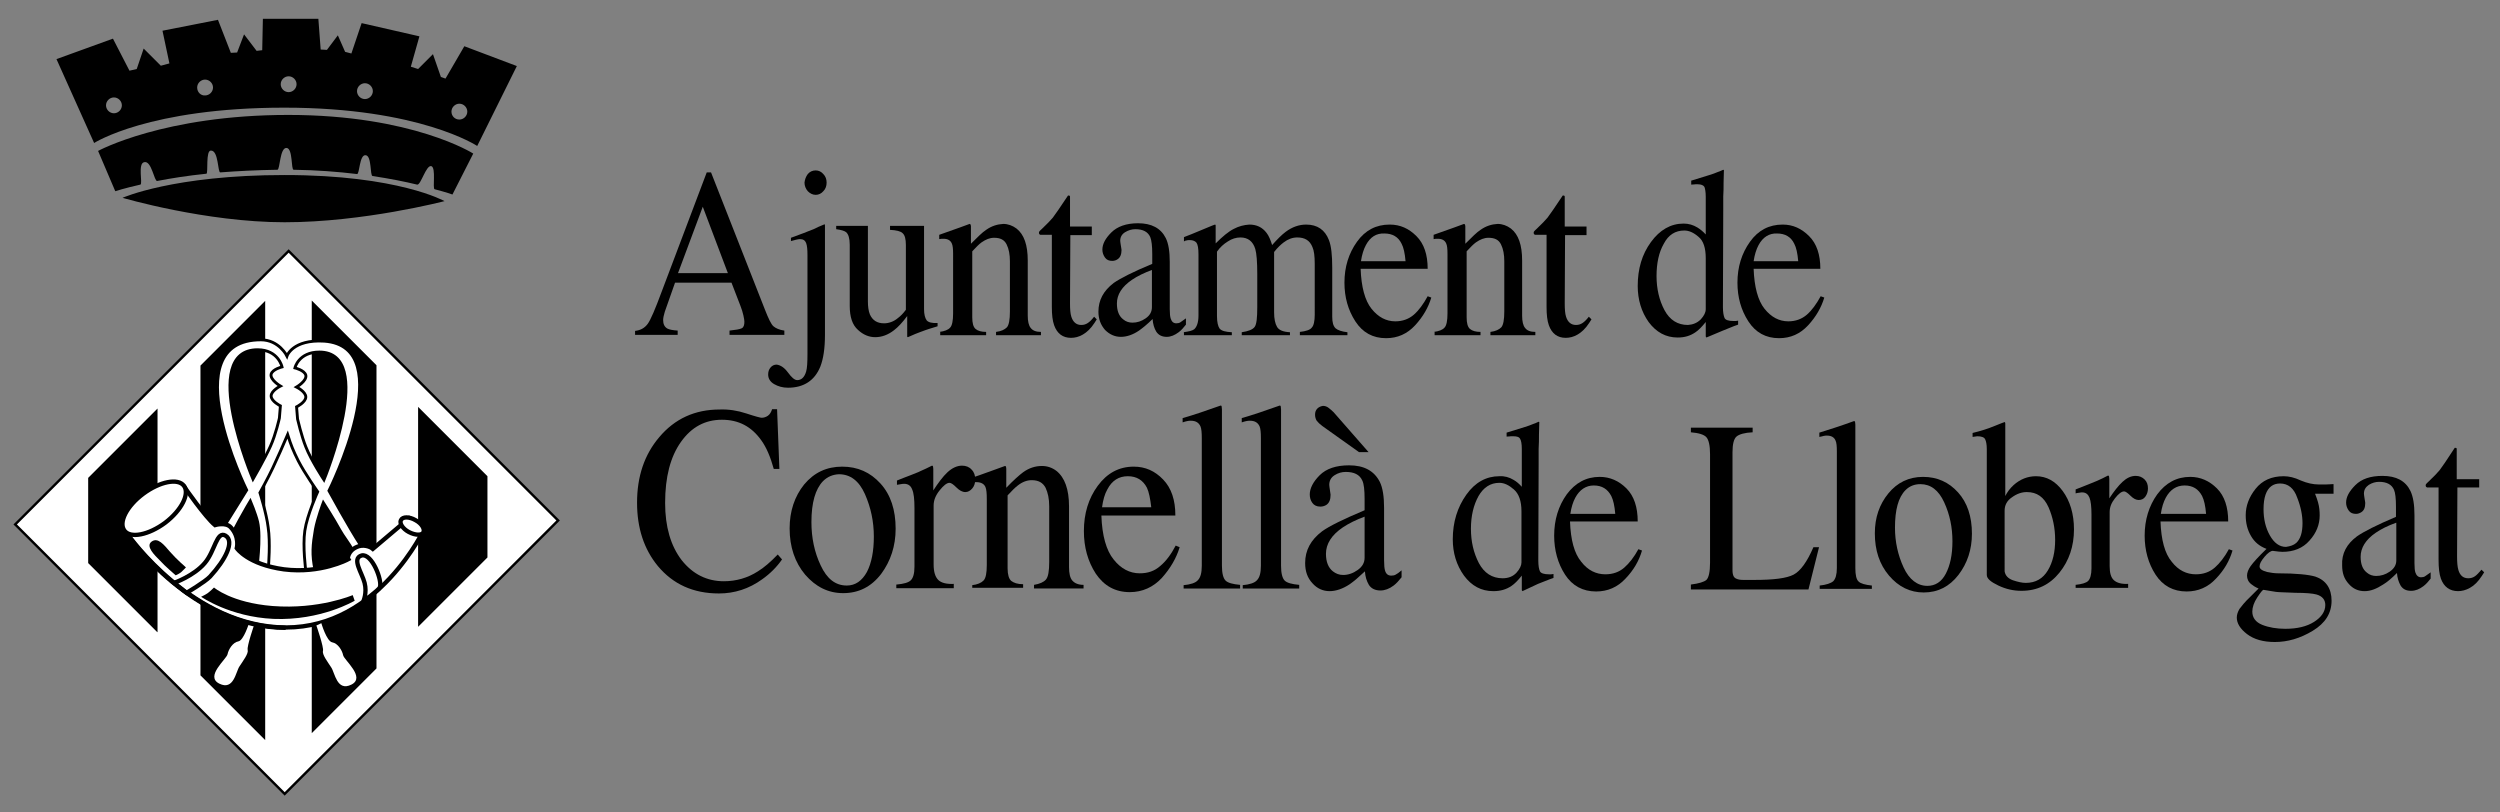 <?xml version="1.0" encoding="utf-8"?>
<!-- Generator: Adobe Illustrator 21.0.2, SVG Export Plug-In . SVG Version: 6.00 Build 0)  -->
<svg version="1.1" id="Layer_1" xmlns="http://www.w3.org/2000/svg" xmlns:xlink="http://www.w3.org/1999/xlink" x="0px" y="0px"
	 viewBox="0 0 757 246" style="enable-background:new 0 0 757 246;" xml:space="preserve">
<rect x="0" y="0" width="757" height="246" fill="#808080" stroke="none"/>
<style type="text/css">
	.st0{fill:#FFFFFF;}
	.st1{fill:none;stroke:#000000;stroke-width:0.743;stroke-miterlimit:3.864;}
	.st2{clip-path:url(#SVGID_2_);}
	.st3{fill:none;stroke:#000000;stroke-width:0.874;stroke-miterlimit:3.864;}
	.st4{clip-path:url(#SVGID_4_);}
	.st5{fill:none;stroke:#000000;stroke-width:1.31;stroke-miterlimit:3.864;}
</style>
<g>
	<path d="M226,125.2c2.7,0.9,4.3,1.3,4.6,1.3c0.7,0,1.3-0.2,1.9-0.6c0.6-0.4,1-1.1,1.3-2h1.5L236,142h-1.7c-1-3.6-2.2-6.5-3.8-8.7
		c-3-4.2-6.9-6.2-11.9-6.2c-5.1,0-9.2,2.2-12.4,6.7c-3.2,4.5-4.8,10.6-4.8,18.5c0,7.2,1.7,13,5,17.3c3.4,4.3,7.7,6.4,12.8,6.4
		c3.7,0,7.2-1,10.3-3c1.8-1.1,3.8-2.8,6-5.1l1.3,1.5c-1.6,2.3-3.6,4.3-6,6c-4,2.9-8.4,4.3-13.1,4.3c-7.8,0-13.9-2.8-18.5-8.3
		c-4.2-5.1-6.3-11.5-6.3-19.2c0-7.9,2.2-14.5,6.7-19.8c4.7-5.6,10.8-8.4,18.3-8.4C220.6,123.9,223.3,124.3,226,125.2L226,125.2z"/>
	<path d="M243.5,146.7c3-3.6,6.8-5.4,11.5-5.4c4.7,0,8.5,1.7,11.6,5.1c3.1,3.4,4.6,8,4.6,13.7c0,5.2-1.5,9.8-4.4,13.7
		c-3,3.9-6.8,5.8-11.5,5.8c-4.5,0-8.3-1.9-11.5-5.6c-3.1-3.7-4.7-8.4-4.7-14C239.1,154.8,240.6,150.3,243.5,146.7L243.5,146.7z
		 M249.2,145.7c-2.3,2.4-3.5,6.5-3.5,12.4c0,4.7,0.9,9.1,2.8,13.1c1.9,4.1,4.5,6.1,7.9,6.1c2.6,0,4.6-1.4,6.1-4.1
		c1.4-2.7,2.1-6.3,2.1-10.7c0-4.6-0.9-8.8-2.7-12.9c-1.8-4-4.4-6-7.9-6C252.2,143.7,250.6,144.3,249.2,145.7L249.2,145.7z"/>
	<path d="M271.5,177c2.2-0.2,3.6-0.6,4.3-1.3c0.7-0.7,1.1-2,1.1-4.1v-17.8c0-2.6-0.2-4.5-0.7-5.6c-0.4-1.1-1.2-1.7-2.4-1.7
		c-0.2,0-0.6,0-1,0.1c-0.4,0.1-0.8,0.1-1.2,0.2v-1.3c1.3-0.5,2.7-1.1,4.1-1.6c1.4-0.6,2.4-0.9,2.9-1.2c1.2-0.5,2.4-1.1,3.6-1.7
		c0.2,0,0.3,0.1,0.3,0.2c0,0.1,0.1,0.4,0.1,0.8v6.5c1.5-2.3,2.9-4.2,4.3-5.5c1.4-1.3,2.9-2,4.4-2c1.2,0,2.2,0.4,2.9,1.2
		c0.8,0.8,1.1,1.8,1.1,3c0,1.1-0.3,2-0.9,2.7c-0.6,0.7-1.3,1.1-2.1,1.1c-0.9,0-1.8-0.5-2.7-1.4c-0.9-0.9-1.6-1.4-2.1-1.4
		c-0.8,0-1.8,0.8-3,2.3c-1.2,1.5-1.8,3-1.8,4.6v17.8c0,2.3,0.5,3.8,1.4,4.7c0.9,0.9,2.5,1.3,4.7,1.2v1.3h-17.4V177L271.5,177z"/>
	<path d="M294.3,177.2c1.7-0.2,2.8-0.7,3.5-1.4c0.7-0.7,1-2.3,1-4.7v-20c0-1.7-0.1-2.9-0.4-3.6c-0.4-1-1.4-1.5-2.7-1.5
		c-0.2,0-0.4,0-0.7,0c-0.2,0-0.5,0.1-0.8,0.1v-1.4c1-0.3,3.2-1.1,6.8-2.4l3.3-1.2c0.2,0,0.3,0.1,0.3,0.2c0,0.1,0.1,0.3,0.1,0.6v5.8
		c2.2-2.3,3.9-3.8,5.1-4.7c1.8-1.3,3.7-1.9,5.7-1.9c1.6,0,3.1,0.5,4.4,1.5c2.5,2,3.8,5.6,3.8,10.7v18.4c0,1.9,0.3,3.3,1,4.1
		c0.7,0.8,1.8,1.3,3.4,1.3v1.1h-15v-1.1c1.7-0.3,2.9-0.8,3.6-1.6c0.7-0.8,1-2.6,1-5.3v-16.9c0-2.3-0.4-4.1-1.1-5.6
		c-0.8-1.5-2.1-2.3-4.2-2.3c-1.4,0-2.8,0.5-4.2,1.6c-0.8,0.6-1.8,1.6-3.1,3v22.1c0,1.9,0.4,3.2,1.1,3.8c0.8,0.6,1.9,1,3.6,1v1.1
		h-15.4V177.2L294.3,177.2z"/>
	<path d="M352.2,145.2c2.5,2.6,3.7,6.2,3.7,10.9h-22.4c0.2,6.1,1.5,10.6,3.7,13.3c2.2,2.8,4.9,4.2,7.9,4.2c2.5,0,4.5-0.7,6.2-2.2
		c1.7-1.4,3.3-3.5,4.7-6.2l1.2,0.5c-1,3.3-2.8,6.4-5.4,9.3c-2.6,2.8-5.9,4.3-9.7,4.3c-4.4,0-7.8-1.9-10.3-5.6
		c-2.4-3.7-3.6-8-3.6-12.9c0-5.3,1.4-9.9,4.2-13.7c2.8-3.8,6.4-5.8,10.9-5.8C346.8,141.3,349.7,142.6,352.2,145.2L352.2,145.2z
		 M335.3,148.2c-0.8,1.4-1.3,3.2-1.6,5.4h14.9c-0.3-2.6-0.7-4.6-1.3-5.9c-1.2-2.3-3.1-3.5-5.8-3.5
		C338.8,144.2,336.7,145.5,335.3,148.2L335.3,148.2z"/>
	<path d="M358.3,177.2c2.2-0.2,3.7-0.7,4.4-1.5c0.8-0.8,1.2-2.2,1.2-4.4v-38.6c0-1.7-0.1-2.9-0.4-3.6c-0.5-1.1-1.4-1.7-2.9-1.7
		c-0.3,0-0.7,0-1.1,0.1c-0.4,0.1-0.9,0.2-1.4,0.4v-1.3c3.2-0.9,7-2.2,11.5-3.8c0.2,0,0.3,0.1,0.3,0.2c0,0.2,0.1,0.5,0.1,1v47.3
		c0,2.3,0.4,3.8,1.1,4.5c0.7,0.7,2.2,1.1,4.4,1.3v1.1h-17.1V177.2L358.3,177.2z"/>
	<path d="M376.2,177.2c2.2-0.2,3.7-0.7,4.4-1.5c0.8-0.8,1.2-2.2,1.2-4.4v-38.6c0-1.7-0.1-2.9-0.4-3.6c-0.5-1.1-1.4-1.7-2.9-1.7
		c-0.3,0-0.7,0-1.1,0.1c-0.4,0.1-0.9,0.2-1.4,0.4v-1.3c3.2-0.9,7-2.2,11.5-3.8c0.2,0,0.3,0.1,0.3,0.2c0,0.2,0.1,0.5,0.1,1v47.3
		c0,2.3,0.4,3.8,1.1,4.5c0.7,0.7,2.2,1.1,4.4,1.3v1.1h-17.1V177.2L376.2,177.2z"/>
	<path d="M413.3,156.4c-2.7,1-4.9,2.1-6.7,3.3c-3.4,2.3-5.1,5-5.1,8c0,2.4,0.7,4.2,2.1,5.3c0.9,0.7,1.9,1.1,3.1,1.1
		c1.5,0,3-0.5,4.4-1.5c1.4-1,2.1-2.2,2.1-3.7V156.4L413.3,156.4z M400.3,160.9c2.2-1.6,6.5-3.7,12.9-6.4v-3.4c0-2.7-0.2-4.6-0.7-5.6
		c-0.8-1.8-2.5-2.6-5-2.6c-1.2,0-2.3,0.3-3.4,1c-1.1,0.7-1.6,1.7-1.6,2.9c0,0.3,0.1,0.9,0.2,1.6c0.1,0.7,0.2,1.2,0.2,1.4
		c0,1.5-0.4,2.5-1.3,3.1c-0.5,0.3-1.1,0.5-1.8,0.5c-1.1,0-1.9-0.4-2.4-1.1c-0.6-0.8-0.8-1.7-0.8-2.6c0-1.8,1-3.8,3-5.8
		c2-2,5-3,8.9-3c4.6,0,7.6,1.7,9.3,5c0.9,1.8,1.3,4.5,1.3,7.9v15.8c0,1.5,0.1,2.6,0.3,3.2c0.3,1,0.9,1.5,1.9,1.5
		c0.5,0,1-0.1,1.3-0.3c0.4-0.2,1-0.6,1.8-1.3v2.1c-0.8,1-1.6,1.9-2.4,2.5c-1.3,1-2.7,1.5-4,1.5c-1.6,0-2.8-0.6-3.5-1.7
		c-0.7-1.2-1.1-2.5-1.2-4.1c-1.8,1.7-3.3,3-4.6,3.9c-2.1,1.4-4.2,2.1-6.1,2.1c-2,0-3.8-0.8-5.2-2.4c-1.5-1.6-2.2-3.6-2.2-6.1
		C395.2,166.6,396.9,163.5,400.3,160.9L400.3,160.9z M414.4,136.9h-2.9l-11.1-7.9c-0.8-0.6-1.3-1.1-1.7-1.6
		c-0.3-0.5-0.5-1.1-0.5-1.8c0-0.8,0.2-1.4,0.7-1.9c0.5-0.5,1.1-0.7,1.7-0.8c0.6,0,1.2,0.2,1.7,0.6c0.5,0.4,1,0.8,1.5,1.3
		L414.4,136.9L414.4,136.9z"/>
	<path d="M458.3,145.3c0.9,0.5,1.7,1.2,2.5,2.1v-11.5c0-1.5-0.2-2.5-0.5-3c-0.3-0.6-1-0.8-2.1-0.8c-0.3,0-0.5,0-0.7,0
		c-0.2,0-0.6,0.1-1.3,0.1V131l2.6-0.8c1-0.3,1.9-0.6,2.9-0.9c1-0.3,1.8-0.6,2.5-0.9c0.3-0.1,0.9-0.3,1.7-0.7l0.2,0.1l-0.1,3.8
		c0,1.4,0,2.8-0.1,4.3c0,1.4,0,2.9,0,4.3l-0.1,29.5c0,1.6,0.2,2.7,0.5,3.3c0.3,0.6,1.3,0.9,2.7,0.9c0.2,0,0.5,0,0.7,0
		c0.2,0,0.5-0.1,0.7-0.1v1.2c-0.1,0-1.7,0.6-4.7,1.8L461,179l-0.2-0.3v-4.4c-1.2,1.5-2.2,2.5-3.1,3.1c-1.6,1.1-3.4,1.6-5.5,1.6
		c-3.7,0-6.6-1.6-8.9-4.7c-2.3-3.2-3.4-6.9-3.4-11c0-5.2,1.4-9.7,4.1-13.5c2.7-3.8,6.1-5.6,10-5.6
		C455.5,144.1,457,144.5,458.3,145.3L458.3,145.3z M459.2,173.4c1-1.1,1.5-2.2,1.5-3.1v-15.5c0-3.1-0.8-5.3-2.3-6.6
		c-1.5-1.3-2.9-2-4.4-2c-2.7,0-4.8,1.4-6.3,4c-1.5,2.7-2.3,6-2.3,9.9c0,3.9,0.8,7.3,2.4,10.4c1.6,3,4,4.6,7.2,4.6
		C456.8,175.1,458.2,174.5,459.2,173.4L459.2,173.4z"/>
	<path d="M492.5,147.9c2.3,2.3,3.4,5.7,3.4,10h-20.5c0.2,5.6,1.3,9.7,3.4,12.2c2,2.6,4.5,3.8,7.3,3.8c2.3,0,4.2-0.7,5.7-2
		c1.5-1.3,3-3.2,4.3-5.6l1.1,0.4c-0.9,3.1-2.5,5.9-5,8.5c-2.4,2.6-5.4,3.9-8.9,3.9c-4,0-7.2-1.7-9.4-5.1c-2.2-3.4-3.3-7.4-3.3-11.8
		c0-4.8,1.3-9,3.8-12.5c2.6-3.5,5.9-5.3,10-5.3C487.5,144.4,490.2,145.6,492.5,147.9L492.5,147.9z M477,150.7
		c-0.7,1.3-1.2,2.9-1.5,4.9h13.6c-0.2-2.4-0.6-4.2-1.2-5.4c-1.1-2.1-2.8-3.2-5.3-3.2C480.2,147,478.3,148.3,477,150.7L477,150.7z"/>
	<path d="M512,177c2.4-0.3,4-0.8,4.7-1.4c0.7-0.7,1.1-2.4,1.1-5.2v-32.9c0-2.6-0.4-4.3-1.1-5.1c-0.7-0.8-2.3-1.3-4.7-1.5v-1.4h18.7
		v1.4c-2.4,0.1-4.1,0.6-4.9,1.3c-0.8,0.7-1.2,2.3-1.2,4.8v35.6c0,0.8,0.1,1.5,0.4,2c0.3,0.5,0.8,0.7,1.6,0.9c0.5,0.1,1,0.1,1.5,0.1
		c0.6,0,1.6,0,3.1,0c5.9,0,9.8-0.5,11.9-1.6c2.1-1.1,4.1-3.9,6-8.3h1.7l-3.2,12.8H512V177L512,177z"/>
	<path d="M551,177.3c2-0.2,3.4-0.7,4.1-1.3c0.7-0.7,1.1-2,1.1-4v-35.3c0-1.6-0.1-2.7-0.4-3.3c-0.4-1-1.3-1.5-2.6-1.5
		c-0.3,0-0.6,0-1,0.1c-0.3,0.1-0.8,0.2-1.3,0.3V131c2.9-0.9,6.4-2,10.5-3.5c0.2,0,0.2,0.1,0.3,0.2c0,0.1,0.1,0.5,0.1,0.9v43.4
		c0,2.1,0.3,3.5,1,4.1c0.6,0.6,2,1,4,1.2v1H551V177.3L551,177.3z"/>
	<path d="M571.8,149.4c2.7-3.3,6.2-5,10.5-5c4.3,0,7.8,1.6,10.6,4.7c2.8,3.1,4.2,7.3,4.2,12.5c0,4.8-1.4,9-4.1,12.5
		c-2.7,3.5-6.2,5.3-10.5,5.3c-4.1,0-7.6-1.7-10.5-5.1c-2.9-3.4-4.3-7.7-4.3-12.8C567.7,156.7,569.1,152.7,571.8,149.4L571.8,149.4z
		 M577,148.4c-2.2,2.2-3.2,6-3.2,11.4c0,4.3,0.9,8.3,2.6,12c1.7,3.7,4.2,5.6,7.2,5.6c2.4,0,4.3-1.2,5.6-3.7c1.3-2.5,2-5.7,2-9.8
		c0-4.2-0.8-8.1-2.5-11.8c-1.7-3.7-4.1-5.5-7.2-5.5C579.7,146.6,578.2,147.2,577,148.4L577,148.4z"/>
	<path d="M597.3,132.3v-1.2c2.5-0.6,4.7-1.3,6.6-2.1c2-0.8,3-1.2,3.2-1.2c0,0.1,0.1,0.3,0.1,0.4v22c0.6-1.2,1.4-2.3,2.5-3.3
		c2-1.8,4.3-2.7,6.8-2.7c3.2,0,5.9,1.5,8.1,4.5s3.4,6.9,3.4,11.6c0,5.1-1.5,9.5-4.4,13.1c-2.9,3.6-6.7,5.5-11.5,5.5
		c-2.4,0-4.7-0.5-7-1.6c-2.3-1.1-3.5-2.1-3.5-3.2V136c0-1.4-0.2-2.4-0.5-3c-0.3-0.6-1.1-0.9-2.4-0.9L597.3,132.3L597.3,132.3z
		 M609.5,175.7c1.5,0.5,2.8,0.8,3.9,0.8c3,0,5.2-1.3,6.7-3.8c1.5-2.5,2.2-5.6,2.2-9.2c0-3.6-0.7-6.9-2-9.9c-1.4-3.1-3.5-4.6-6.6-4.6
		c-1.5,0-3,0.5-4.5,1.6c-1.5,1-2.2,2.4-2.2,4V173C607.2,174.3,608.1,175.2,609.5,175.7L609.5,175.7z"/>
	<path d="M628.4,177.1c2-0.2,3.3-0.6,3.9-1.2c0.6-0.6,1-1.9,1-3.8v-16.3c0-2.4-0.2-4.1-0.6-5.1c-0.4-1-1.1-1.6-2.2-1.6
		c-0.2,0-0.5,0-0.9,0.1c-0.3,0-0.7,0.1-1.1,0.2v-1.2c1.2-0.5,2.5-1,3.8-1.5c1.3-0.5,2.2-0.9,2.7-1.1c1.1-0.5,2.2-1,3.3-1.6
		c0.2,0,0.2,0.1,0.3,0.2c0,0.1,0.1,0.4,0.1,0.8v5.9c1.4-2.1,2.7-3.8,4-5c1.3-1.2,2.6-1.8,4-1.8c1.1,0,2,0.4,2.7,1.1
		c0.7,0.7,1,1.6,1,2.7c0,1-0.3,1.8-0.8,2.5c-0.5,0.7-1.2,1-2,1c-0.8,0-1.6-0.4-2.5-1.3c-0.8-0.8-1.5-1.3-1.9-1.3
		c-0.8,0-1.7,0.7-2.8,2.1c-1.1,1.4-1.6,2.7-1.6,4.2v16.3c0,2.1,0.4,3.5,1.3,4.3c0.9,0.8,2.3,1.2,4.3,1.1v1.2h-15.9V177.1
		L628.4,177.1z"/>
	<path d="M671.3,147.9c2.3,2.3,3.4,5.7,3.4,10h-20.5c0.2,5.6,1.3,9.7,3.4,12.2c2,2.6,4.5,3.8,7.3,3.8c2.3,0,4.2-0.7,5.7-2
		c1.5-1.3,3-3.2,4.3-5.6l1.1,0.4c-0.9,3.1-2.5,5.9-5,8.5c-2.4,2.6-5.4,3.9-8.9,3.9c-4,0-7.2-1.7-9.4-5.1c-2.2-3.4-3.3-7.4-3.3-11.8
		c0-4.8,1.3-9,3.8-12.5c2.6-3.5,5.9-5.3,10-5.3C666.3,144.4,669,145.6,671.3,147.9L671.3,147.9z M655.8,150.7
		c-0.7,1.3-1.2,2.9-1.5,4.9H668c-0.2-2.4-0.6-4.2-1.2-5.4c-1.1-2.1-2.8-3.2-5.3-3.2C659,147,657.1,148.3,655.8,150.7L655.8,150.7z"
		/>
	<path d="M685,189.2c2,0.8,4.4,1.2,7,1.2c3.6,0,6.5-0.7,8.7-2.1c2.2-1.4,3.4-3.1,3.4-5.1c0-1.6-0.9-2.7-2.7-3.2
		c-1.1-0.3-3.2-0.5-6.4-0.5c-0.8,0-1.6-0.1-2.5-0.1c-0.9,0-1.7-0.1-2.4-0.1c-0.5,0-1.2-0.1-2.3-0.3c-1.1-0.2-1.8-0.3-2.4-0.4
		c-0.3,0-0.9,0.8-1.9,2.3c-1,1.5-1.5,3-1.5,4.3C682,187,683,188.4,685,189.2L685,189.2z M681.6,162.3c-1.1-1.9-1.6-3.9-1.6-6.3
		c0-2.8,1-5.5,3-8c2-2.5,4.8-3.8,8.5-3.8c1.6,0,3.3,0.4,5.2,1.3c1.9,0.8,3.7,1.2,5.5,1.2c0.5,0,1.1,0,2,0c0.9,0,1.6-0.1,2-0.1h0.4
		v2.9H701c0.4,1,0.7,1.9,0.9,2.6c0.4,1.4,0.5,2.7,0.5,4c0,2.7-1,5.3-3.1,7.6c-2,2.3-4.8,3.4-8.2,3.4c-0.5,0-1.5-0.1-2.9-0.3
		c-0.6,0-1.5,0.6-2.5,1.8c-1,1.2-1.5,2.1-1.5,2.9c0,0.8,0.8,1.3,2.3,1.7c1,0.2,2.1,0.4,3.3,0.4c5.5,0,9.3,0.4,11.3,1
		c3.2,1.1,4.9,3.6,4.9,7.3c0,3.8-1.9,6.8-5.7,9.1c-3.8,2.3-7.6,3.4-11.5,3.4c-3.5,0-6.3-0.8-8.4-2.4c-2.1-1.6-3.1-3.3-3.1-5
		c0-0.9,0.3-1.7,0.8-2.6c0.6-0.8,1.6-2.1,3.3-3.7l2.1-2.1l0.4-0.4c-1-0.4-1.7-0.9-2.2-1.3c-0.9-0.7-1.3-1.6-1.3-2.6
		c0-0.9,0.4-1.9,1.1-2.9c0.8-1.1,2.3-2.8,4.8-5.2C684.2,165.4,682.7,164.2,681.6,162.3L681.6,162.3z M695.3,164.4
		c1.3-1.2,1.9-3.2,1.9-6c0-2.3-0.5-4.9-1.6-7.7c-1-2.9-2.8-4.3-5.2-4.3c-2.1,0-3.6,1.1-4.4,3.4c-0.4,1.2-0.6,2.6-0.6,4.4
		c0,2.9,0.6,5.6,1.9,7.9c1.3,2.3,2.9,3.5,4.9,3.5C693.5,165.4,694.5,165.1,695.3,164.4L695.3,164.4z"/>
	<path d="M725.5,158.3c-2.5,0.9-4.5,1.9-6.1,3c-3.1,2.1-4.6,4.6-4.6,7.3c0,2.2,0.6,3.8,1.9,4.8c0.8,0.7,1.8,1,2.8,1
		c1.4,0,2.8-0.4,4.1-1.3c1.3-0.9,2-2,2-3.4V158.3L725.5,158.3z M713.7,162.4c2-1.4,5.9-3.4,11.8-5.9v-3.1c0-2.5-0.2-4.2-0.6-5.1
		c-0.7-1.6-2.2-2.4-4.5-2.4c-1.1,0-2.1,0.3-3.1,0.9c-1,0.7-1.5,1.5-1.5,2.7c0,0.3,0.1,0.8,0.2,1.5c0.1,0.7,0.2,1.1,0.2,1.3
		c0,1.4-0.4,2.3-1.2,2.8c-0.5,0.3-1,0.5-1.6,0.5c-1,0-1.7-0.3-2.2-1c-0.5-0.7-0.8-1.5-0.8-2.4c0-1.7,0.9-3.4,2.8-5.3
		c1.9-1.9,4.6-2.8,8.2-2.8c4.2,0,7,1.5,8.5,4.6c0.8,1.7,1.2,4.1,1.2,7.3v14.5c0,1.4,0.1,2.4,0.3,2.9c0.3,0.9,0.9,1.4,1.7,1.4
		c0.5,0,0.9-0.1,1.2-0.3c0.3-0.2,0.9-0.6,1.7-1.2v1.9c-0.7,0.9-1.4,1.7-2.2,2.3c-1.2,0.9-2.4,1.4-3.7,1.4c-1.5,0-2.5-0.5-3.2-1.6
		c-0.6-1.1-1-2.3-1.1-3.8c-1.6,1.6-3,2.8-4.2,3.5c-2,1.3-3.8,2-5.6,2c-1.9,0-3.5-0.7-4.8-2.2c-1.4-1.5-2-3.3-2-5.6
		C709,167.6,710.6,164.7,713.7,162.4L713.7,162.4z"/>
	<path d="M750.7,145v2.6h-6.6l-0.1,20.8c0,1.8,0.1,3.2,0.4,4.2c0.5,1.7,1.5,2.5,3,2.5c0.8,0,1.4-0.2,2-0.6c0.6-0.4,1.2-1.1,2-2
		l0.8,0.8l-0.7,1.1c-1.1,1.7-2.3,2.9-3.6,3.6c-1.2,0.7-2.5,1-3.6,1c-2.5,0-4.3-1.3-5.2-3.8c-0.5-1.4-0.7-3.3-0.7-5.7v-21.9h-3.5
		c-0.1-0.1-0.2-0.1-0.3-0.2c0-0.1-0.1-0.2-0.1-0.3c0-0.2,0-0.4,0.1-0.5c0.1-0.1,0.4-0.5,0.9-0.9c1.5-1.4,2.5-2.5,3.2-3.3
		c0.7-0.9,2.2-3.1,4.6-6.8c0.3,0,0.4,0,0.5,0.1c0.1,0,0.1,0.2,0.1,0.5v8.9H750.7L750.7,145z"/>
	<path d="M220.4,82.7l-7.6-20.1l-7.5,20.1H220.4L220.4,82.7z M192.3,101.5v-1.3c1.7-0.2,2.9-0.9,3.8-2.1c0.9-1.2,2.3-4.5,4.3-9.9
		L214,52.2h1.3l16.3,41.5c1.1,2.8,1.9,4.5,2.6,5.1c0.7,0.6,1.8,1.1,3.3,1.3v1.3h-16.6v-1.3c1.9-0.2,3.1-0.4,3.7-0.7
		c0.6-0.3,0.8-1,0.8-2c0-0.4-0.1-1-0.3-1.9c-0.2-0.9-0.5-1.9-0.9-2.9l-2.7-7h-17.1c-1.7,4.8-2.7,7.7-3.1,8.8c-0.3,1-0.5,1.9-0.5,2.5
		c0,1.2,0.4,2.1,1.3,2.6c0.6,0.3,1.6,0.5,3.1,0.6v1.3H192.3L192.3,101.5z"/>
	<path d="M244.6,52.7c0.6-0.7,1.4-1.1,2.4-1.1c0.9,0,1.7,0.4,2.3,1.1c0.7,0.7,1,1.6,1,2.6c0,1-0.3,1.9-1,2.6
		c-0.6,0.7-1.4,1.1-2.3,1.1c-0.9,0-1.7-0.4-2.4-1.1c-0.6-0.7-1-1.6-1-2.6C243.7,54.4,244,53.5,244.6,52.7L244.6,52.7z M238.6,112.8
		c1.1,1.5,2,2.3,2.8,2.3c1.3,0,2.2-0.9,2.7-2.6c0.3-1,0.4-2.8,0.4-5.3c0-0.9,0-3,0-6.5V77.2c0-1.6-0.1-2.8-0.4-3.6
		c-0.3-0.8-0.9-1.2-1.9-1.2c-0.3,0-0.7,0.1-1.2,0.2c-0.5,0.1-1,0.3-1.5,0.4V72l2.7-1c0.7-0.2,1.5-0.6,2.6-1c1.1-0.4,2.1-0.8,3-1.3
		l1.9-0.8c0.1,0.1,0.1,0.3,0.1,0.5v33c0,4.1-0.5,7.3-1.4,9.6c-1.7,4.2-5,6.4-9.8,6.4c-1.6,0-3-0.4-4.2-1.1c-1.2-0.7-1.8-1.7-1.8-2.9
		c0-0.8,0.2-1.5,0.7-2.1c0.5-0.6,1.1-0.9,1.9-0.9C236.4,110.6,237.5,111.3,238.6,112.8L238.6,112.8z"/>
	<path d="M262.8,68.4v22.9c0,1.6,0.2,2.9,0.6,3.9c0.8,1.8,2.2,2.7,4.3,2.7c1.4,0,2.9-0.5,4.2-1.6c0.8-0.6,1.6-1.4,2.4-2.5V74.2
		c0-1.8-0.3-3-1-3.6c-0.6-0.6-1.9-0.9-3.8-1v-1.2h10.3v25.2c0,1.6,0.3,2.7,0.8,3.4c0.5,0.6,1.6,0.9,3.3,0.8v1
		c-1.2,0.4-2,0.6-2.6,0.8c-0.6,0.2-1.5,0.5-2.8,1c-0.6,0.2-1.8,0.7-3.6,1.5c-0.1,0-0.2-0.1-0.2-0.2c0-0.1,0-0.2,0-0.4v-5.8
		c-1.4,1.9-2.8,3.4-4,4.3c-1.8,1.4-3.7,2.1-5.7,2.1c-1.8,0-3.6-0.7-5.2-2.2c-1.7-1.5-2.5-3.9-2.5-7.3V74.1c0-1.9-0.4-3.2-1.1-3.8
		c-0.5-0.4-1.5-0.7-3-0.9v-1H262.8L262.8,68.4z"/>
	<path d="M284.5,100.5c1.5-0.2,2.6-0.6,3.2-1.3c0.6-0.6,0.9-2.1,0.9-4.3V76.9c0-1.5-0.1-2.6-0.4-3.2c-0.4-0.9-1.2-1.4-2.5-1.4
		c-0.2,0-0.4,0-0.6,0c-0.2,0-0.4,0.1-0.7,0.1v-1.3c0.9-0.3,2.9-1,6.2-2.2l3-1.1c0.1,0,0.2,0.1,0.3,0.2c0,0.1,0.1,0.3,0.1,0.5v5.3
		c2-2,3.5-3.5,4.6-4.2c1.7-1.2,3.4-1.7,5.2-1.8c1.4,0,2.8,0.5,4,1.4c2.3,1.8,3.4,5,3.4,9.7v16.7c0,1.7,0.3,3,0.9,3.7
		c0.6,0.8,1.6,1.2,3.1,1.2v1h-13.6v-1c1.6-0.2,2.6-0.7,3.3-1.4c0.6-0.7,0.9-2.3,0.9-4.8V79.1c0-2-0.3-3.7-1-5.1
		c-0.7-1.4-1.9-2-3.8-2c-1.3,0-2.5,0.5-3.8,1.4c-0.7,0.5-1.7,1.5-2.8,2.7v20c0,1.7,0.3,2.9,1,3.5c0.7,0.6,1.8,0.9,3.2,0.9v1h-13.9
		V100.5L284.5,100.5z"/>
	<path d="M330.6,68.6v2.6h-6.5l-0.1,20.6c0,1.8,0.1,3.2,0.4,4.1c0.5,1.6,1.5,2.5,3,2.5c0.8,0,1.4-0.2,2-0.6c0.6-0.4,1.2-1,1.9-1.9
		l0.8,0.8l-0.7,1.1c-1.1,1.7-2.3,2.8-3.5,3.5c-1.2,0.7-2.4,1-3.6,1c-2.5,0-4.2-1.3-5.1-3.8c-0.5-1.4-0.7-3.2-0.7-5.6V71.1h-3.5
		c-0.1-0.1-0.2-0.1-0.3-0.2c0-0.1-0.1-0.2-0.1-0.3c0-0.2,0-0.4,0.1-0.5c0.1-0.1,0.4-0.5,0.9-0.9c1.5-1.4,2.5-2.5,3.2-3.3
		c0.7-0.9,2.2-3.1,4.6-6.7c0.3,0,0.4,0,0.5,0.1c0.1,0,0.1,0.2,0.1,0.5v8.8H330.6L330.6,68.6z"/>
	<path d="M348.9,81.7c-2.4,0.9-4.5,1.9-6.1,3c-3.1,2.1-4.6,4.5-4.6,7.2c0,2.2,0.6,3.8,1.9,4.8c0.8,0.7,1.8,1,2.8,1
		c1.4,0,2.7-0.4,4-1.3c1.3-0.9,1.9-2,1.9-3.4V81.7L348.9,81.7z M337.2,85.7c2-1.4,5.9-3.4,11.7-5.8v-3c0-2.4-0.2-4.1-0.6-5.1
		c-0.7-1.6-2.2-2.4-4.5-2.4c-1.1,0-2.1,0.3-3.1,0.9c-1,0.6-1.5,1.5-1.5,2.6c0,0.3,0.1,0.8,0.2,1.5c0.1,0.7,0.2,1.1,0.2,1.3
		c0,1.3-0.4,2.3-1.2,2.8c-0.4,0.3-1,0.5-1.6,0.5c-1,0-1.7-0.3-2.2-1c-0.5-0.7-0.8-1.5-0.8-2.4c0-1.7,0.9-3.4,2.7-5.2
		c1.8-1.8,4.5-2.8,8.1-2.8c4.1,0,6.9,1.5,8.4,4.5c0.8,1.6,1.2,4,1.2,7.2v14.3c0,1.4,0.1,2.3,0.3,2.9c0.3,0.9,0.8,1.4,1.7,1.4
		c0.5,0,0.9-0.1,1.2-0.3c0.3-0.2,0.9-0.6,1.7-1.2v1.9c-0.7,0.9-1.4,1.7-2.2,2.3c-1.2,0.9-2.4,1.4-3.6,1.4c-1.4,0-2.5-0.5-3.2-1.6
		c-0.6-1-1-2.3-1.1-3.8c-1.6,1.6-3,2.7-4.1,3.5c-1.9,1.3-3.8,1.9-5.5,1.9c-1.8,0-3.4-0.7-4.8-2.1c-1.3-1.5-2-3.3-2-5.5
		C332.6,90.9,334.1,88.1,337.2,85.7L337.2,85.7z"/>
	<path d="M358.3,100.6c1.7-0.2,2.8-0.5,3.3-0.9c0.8-0.7,1.3-2.1,1.3-4.1V77c0-1.8-0.2-2.9-0.6-3.5c-0.4-0.5-1.1-0.8-2-0.8
		c-0.4,0-0.8,0-1,0.1c-0.2,0-0.5,0.1-0.8,0.3v-1.3l2.3-0.9c0.8-0.3,2.2-0.9,4.1-1.7c1.9-0.8,2.9-1.2,3-1.2c0.1,0,0.2,0.1,0.2,0.2
		c0,0.1,0,0.3,0,0.7v4.8c2.1-2.1,3.9-3.6,5.5-4.4c1.5-0.8,3.1-1.2,4.7-1.3c2.2,0,3.9,0.8,5.2,2.5c0.7,0.9,1.2,2.1,1.7,3.7
		c1.6-1.8,2.9-3.1,4.1-4c2-1.5,4.1-2.2,6.2-2.2c3.4,0,5.7,1.6,6.9,4.7c0.7,1.8,1,4.5,1,8.4v14.8c0,1.7,0.3,2.8,1,3.5
		c0.7,0.6,1.9,1,3.6,1.2v0.9h-14.4v-1c1.8-0.2,3.1-0.6,3.6-1.3c0.6-0.6,0.9-2,0.9-3.9V79.9c0-2.3-0.2-4-0.7-5.1
		c-0.8-2-2.3-2.9-4.6-2.9c-1.4,0-2.8,0.5-4.1,1.5c-0.8,0.6-1.8,1.5-2.9,2.9v18.3c0,1.9,0.3,3.4,0.9,4.4c0.6,1,1.9,1.5,3.9,1.6v0.9
		h-14.6v-0.9c2-0.3,3.3-0.8,3.9-1.6c0.6-0.8,0.8-2.8,0.8-6V83c0-3.7-0.2-6.2-0.6-7.6c-0.7-2.3-2.2-3.5-4.5-3.5
		c-1.3,0-2.6,0.4-3.8,1.2c-1.3,0.8-2.4,1.8-3.3,3.1v19.5c0,1.8,0.3,3.1,0.8,3.8c0.6,0.7,1.8,1,3.7,1.1v0.9h-14.5V100.6L358.3,100.6z
		"/>
	<path d="M428.9,71.5c2.3,2.3,3.4,5.6,3.4,9.9H412c0.2,5.5,1.3,9.6,3.3,12.1c2,2.5,4.4,3.8,7.2,3.8c2.2,0,4.1-0.7,5.6-2
		c1.5-1.3,2.9-3.2,4.2-5.6l1.1,0.4c-0.9,3-2.5,5.8-4.9,8.4c-2.4,2.6-5.3,3.9-8.8,3.9c-4,0-7.1-1.7-9.3-5.1
		c-2.2-3.4-3.3-7.3-3.3-11.7c0-4.8,1.3-8.9,3.8-12.4c2.5-3.5,5.8-5.2,9.9-5.2C424,68,426.6,69.2,428.9,71.5L428.9,71.5z M413.6,74.2
		c-0.7,1.3-1.2,2.9-1.5,4.9h13.5c-0.2-2.4-0.6-4.2-1.2-5.3c-1-2.1-2.8-3.1-5.2-3.1C416.7,70.6,414.9,71.8,413.6,74.2L413.6,74.2z"/>
	<path d="M434.2,100.5c1.5-0.2,2.6-0.6,3.2-1.3c0.6-0.6,0.9-2.1,0.9-4.3V76.9c0-1.5-0.1-2.6-0.4-3.2c-0.4-0.9-1.2-1.4-2.5-1.4
		c-0.2,0-0.4,0-0.6,0c-0.2,0-0.4,0.1-0.7,0.1v-1.3c0.9-0.3,2.9-1,6.2-2.2l3-1.1c0.1,0,0.2,0.1,0.3,0.2c0,0.1,0.1,0.3,0.1,0.5v5.3
		c2-2,3.5-3.5,4.6-4.2c1.7-1.2,3.4-1.7,5.2-1.8c1.4,0,2.8,0.5,4,1.4c2.3,1.8,3.4,5,3.4,9.7v16.7c0,1.7,0.3,3,0.9,3.7
		c0.6,0.8,1.6,1.2,3.1,1.2v1h-13.6v-1c1.6-0.2,2.6-0.7,3.3-1.4c0.6-0.7,0.9-2.3,0.9-4.8V79.1c0-2-0.3-3.7-1-5.1
		c-0.7-1.4-1.9-2-3.8-2c-1.3,0-2.5,0.5-3.8,1.4c-0.7,0.5-1.7,1.5-2.8,2.7v20c0,1.7,0.3,2.9,1,3.5c0.7,0.6,1.8,0.9,3.2,0.9v1h-13.9
		V100.5L434.2,100.5z"/>
	<path d="M480.4,68.6v2.6h-6.5l-0.1,20.6c0,1.8,0.1,3.2,0.4,4.1c0.5,1.6,1.5,2.5,3,2.5c0.8,0,1.4-0.2,2-0.6c0.6-0.4,1.2-1,1.9-1.9
		l0.8,0.8l-0.7,1.1c-1.1,1.7-2.3,2.8-3.5,3.5c-1.2,0.7-2.4,1-3.6,1c-2.5,0-4.2-1.3-5.1-3.8c-0.5-1.4-0.7-3.2-0.7-5.6V71.1h-3.5
		c-0.1-0.1-0.2-0.1-0.3-0.2c0-0.1-0.1-0.2-0.1-0.3c0-0.2,0-0.4,0.1-0.5c0.1-0.1,0.4-0.5,0.9-0.9c1.5-1.4,2.5-2.5,3.2-3.3
		c0.7-0.9,2.2-3.1,4.6-6.7c0.3,0,0.4,0,0.5,0.1c0.1,0,0.1,0.2,0.1,0.5v8.8H480.4L480.4,68.6z"/>
	<path d="M514,68.9c0.8,0.5,1.7,1.2,2.5,2.1V59.6c0-1.5-0.2-2.5-0.4-3c-0.3-0.5-1-0.8-2-0.8c-0.3,0-0.5,0-0.7,0
		c-0.2,0-0.6,0.1-1.3,0.1v-1.2l2.6-0.8c1-0.3,1.9-0.6,2.9-0.9c1-0.3,1.8-0.6,2.5-0.9c0.3-0.1,0.9-0.3,1.7-0.7l0.2,0.1l-0.1,3.8
		c0,1.4,0,2.8-0.1,4.2c0,1.4,0,2.8,0,4.3L521.7,93c0,1.5,0.2,2.6,0.5,3.3c0.3,0.6,1.2,0.9,2.7,0.9c0.2,0,0.5,0,0.7,0
		c0.2,0,0.5-0.1,0.7-0.1v1.2c-0.1,0-1.7,0.6-4.6,1.8l-5,2.1l-0.2-0.3v-4.4c-1.2,1.5-2.2,2.5-3.1,3.1c-1.6,1.1-3.3,1.6-5.4,1.6
		c-3.6,0-6.5-1.6-8.8-4.7c-2.2-3.1-3.3-6.8-3.3-10.9c0-5.2,1.3-9.6,4-13.3c2.7-3.7,6-5.6,9.9-5.6C511.3,67.7,512.7,68.1,514,68.9
		L514,68.9z M515,96.7c1-1.1,1.5-2.1,1.5-3.1V78.2c0-3.1-0.7-5.3-2.2-6.5c-1.5-1.3-2.9-1.9-4.3-1.9c-2.7,0-4.8,1.3-6.2,4
		c-1.5,2.6-2.2,5.9-2.2,9.8c0,3.8,0.8,7.3,2.4,10.3c1.6,3,4,4.5,7.1,4.5C512.6,98.3,513.9,97.8,515,96.7L515,96.7z"/>
	<path d="M547.8,71.5c2.3,2.3,3.4,5.6,3.4,9.9h-20.2c0.2,5.5,1.3,9.6,3.3,12.1c2,2.5,4.4,3.8,7.2,3.8c2.2,0,4.1-0.7,5.6-2
		c1.5-1.3,2.9-3.2,4.2-5.6l1.1,0.4c-0.9,3-2.5,5.8-4.9,8.4c-2.4,2.6-5.3,3.9-8.8,3.9c-4,0-7.1-1.7-9.3-5.1
		c-2.2-3.4-3.3-7.3-3.3-11.7c0-4.8,1.3-8.9,3.8-12.4c2.5-3.5,5.8-5.2,9.9-5.2C542.9,68,545.5,69.2,547.8,71.5L547.8,71.5z
		 M532.5,74.2c-0.7,1.3-1.2,2.9-1.5,4.9h13.5c-0.2-2.4-0.6-4.2-1.2-5.3c-1-2.1-2.8-3.1-5.2-3.1C535.7,70.6,533.8,71.8,532.5,74.2
		L532.5,74.2z"/>
</g>
<path d="M29.7,45.7c0,0,19.9-10.9,57.6-10.9c37.7,0,56,11.7,56,11.7L137,58.9c0,0-1.9-0.7-5.4-1.6c-0.7-0.2,0.5-6.5-1-7
	c-1.6-0.4-3.2,5.9-4.3,5.6c-3.7-0.9-8.2-1.8-13.5-2.6c-0.8-0.1-0.2-6.2-2.1-6.3c-1.9-0.2-1.8,5.8-2.6,5.7
	c-5.8-0.7-12.2-1.2-19.2-1.3c-0.8,0-0.2-6.4-2.1-6.6c-2.1-0.2-2,6.6-2.8,6.6c-6.3,0.1-12.1,0.4-17.3,0.8c-0.8,0.1-0.5-6.6-2.8-6.6
	c-1.7-0.2-0.8,6.9-1.4,7c-5.8,0.6-10.8,1.4-14.9,2.2c-0.9,0.2-1.7-6.2-3.9-5.7c-2.1,0.3-0.4,6.6-1.2,6.8c-4.9,1.1-7.6,2-7.6,2
	L29.7,45.7L29.7,45.7z"/>
<path d="M37.1,59.9c0,0,15.4-6.9,49.1-6.9c34.4,0,48.4,7.9,48.4,7.9s-24.5,6.4-48.4,6.4C62.3,67.3,37.1,59.9,37.1,59.9L37.1,59.9z"
	/>
<path d="M136.7,33.8c0-1.3,1.1-2.4,2.4-2.4c1.3,0,2.4,1.1,2.4,2.4c0,1.3-1.1,2.4-2.4,2.4C137.7,36.2,136.7,35.1,136.7,33.8
	L136.7,33.8z M108.1,27.6c0-1.3,1.1-2.4,2.4-2.4c1.3,0,2.4,1.1,2.4,2.4c0,1.3-1.1,2.4-2.4,2.4C109.2,30,108.1,28.9,108.1,27.6
	L108.1,27.6z M85,25.5c0-1.3,1.1-2.4,2.4-2.4c1.3,0,2.4,1.1,2.4,2.4c0,1.3-1.1,2.4-2.4,2.4C86.1,27.9,85,26.8,85,25.5L85,25.5z
	 M59.7,26.5c0-1.3,1.1-2.4,2.4-2.4c1.3,0,2.4,1.1,2.4,2.4c0,1.3-1.1,2.4-2.4,2.4C60.8,29,59.7,27.9,59.7,26.5L59.7,26.5z M32.1,31.9
	c0-1.3,1.1-2.4,2.4-2.4c1.3,0,2.4,1.1,2.4,2.4c0,1.3-1.1,2.4-2.4,2.4C33.2,34.3,32.1,33.2,32.1,31.9L32.1,31.9z M17.1,17.9
	l11.4,25.4c0,0,16.6-10.7,57.6-10.7c41,0,58.4,11.6,58.4,11.6L156.5,20l-15.9-6l-5.7,9.8l-1.4-0.5l-2.4-6.9l-4.5,4.5l-2.2-0.7
	L127,11l-17.5-4l-3.1,9.2l-1.9-0.5l-2.2-5L99,15.1L97.1,15l-0.7-9.3H79.6l-0.2,9.5l-1.7,0.2l-3.8-5l-2.1,5.5L69.9,16L66,6L49.2,9.3
	l2.1,9.9l-2.6,0.7l-5.2-5.2l-2.1,6.2l-2.2,0.5l-5-9.7L17.1,17.9L17.1,17.9z"/>
<polygon class="st0" points="4.6,158.8 86.2,240.4 169,157.6 87.4,76 4.6,158.8 "/>
<polygon class="st1" points="4.6,158.8 86.2,240.4 169,157.6 87.4,76 4.6,158.8 "/>
<polygon class="st0" points="13.8,157.6 87.4,84 159.9,156.5 86.3,230.1 13.8,157.6 "/>
<g>
	<defs>
		<polygon id="SVGID_1_" points="13.8,157.6 87.4,84 159.9,156.5 86.3,230.1 13.8,157.6 		"/>
	</defs>
	<clipPath id="SVGID_2_">
		<use xlink:href="#SVGID_1_"  style="overflow:visible;"/>
	</clipPath>
	<polygon class="st2" points="26.7,121.5 26.7,191.4 47.7,191.4 47.7,121.5 26.7,121.5 	"/>
	<polygon class="st2" points="60.7,89.8 60.7,230.4 80.3,230.4 80.3,89.8 60.7,89.8 	"/>
	<polygon class="st2" points="94.4,89.8 94.4,230.4 114,230.4 114,89.8 94.4,89.8 	"/>
	<polygon class="st2" points="126.6,121.5 126.6,191.4 147.6,191.4 147.6,121.5 126.6,121.5 	"/>
</g>
<path class="st0" d="M98.1,145.3c0,0,15.9-38.7-1.4-38.7c-6.3,0-7.4,4.8-7.4,4.8s2.9,0.7,3.3,2.2c0.4,1.7-2.8,3.6-2.8,3.6
	s2.8,1.4,2.8,3c0,1.6-2.8,3-2.8,3l0.3,3.7c0,0,1.2,5.2,2.5,8.4C94.2,139.4,98.1,145.3,98.1,145.3L98.1,145.3z M76.6,145.1
	c0,0-16.6-39.2,1.4-39.2c6.3,0,7.4,5.2,7.4,5.2s-2.9,0.7-3.3,2.2c-0.4,1.7,2.8,3.6,2.8,3.6s-2.8,1.4-2.8,3s2.8,3,2.8,3l-0.3,3.7
	c0,0-1.1,5-2.7,8.5C80.3,138.7,76.6,145.1,76.6,145.1L76.6,145.1z M81.3,171.4c0,0,1.9,1,5.5,1.2c3.6,0.3,5.8,0.3,5.8,0.3
	s-1-7.5-0.3-12.2c0.7-4.8,3.9-11.8,3.9-11.8s-3.9-5.5-5.9-9.4c-1.5-3-2.2-4.7-3.2-7.9c-1.7,4-2.7,6.2-4.5,10.1
	c-1.4,3-3.9,7.5-3.9,7.5s2,6.3,2.5,10.5C81.9,164.2,81.3,171.4,81.3,171.4L81.3,171.4z M95.4,172.6c-1-4.7-0.7-7.6,0.1-12.3
	c0.6-3.3,2.4-8.1,2.4-8.1s3.2,5,5,8.3c0.9,1.7,3,4.3,3.8,6c0,0-0.9,0.6-1.2,1.2c-0.3,0.6-0.2,1.8-0.2,1.8c-1.1,0.8-2.7,1.4-3.9,1.8
	C99.8,171.9,97.8,172.5,95.4,172.6L95.4,172.6z M77.7,172.8c0,0,1.4-10.1,0.3-14.8c-0.6-2.5-2.2-6.3-2.2-6.3s-6.6,11-6.6,13.2
	C69.2,167,77.7,172.8,77.7,172.8L77.7,172.8z M68.3,158.7l6.4-10.3c0,0-22.5-45.5,4.3-45.5c5.5,0,7.9,4.9,7.9,4.9s1.7-5.1,11.3-4.5
	c23.2,1.7,1.4,45.3,1.4,45.3s6.3,11.5,9.6,16.5l2,8.9l-47.3-2.5L68.3,158.7L68.3,158.7z"/>
<path class="st3" d="M98.1,145.3c0,0,15.9-38.7-1.4-38.7c-6.3,0-7.4,4.8-7.4,4.8s2.9,0.7,3.3,2.2c0.4,1.7-2.8,3.6-2.8,3.6
	s2.8,1.4,2.8,3c0,1.6-2.8,3-2.8,3l0.3,3.7c0,0,1.2,5.2,2.5,8.4C94.2,139.4,98.1,145.3,98.1,145.3L98.1,145.3z M76.6,145.1
	c0,0-16.6-39.2,1.4-39.2c6.3,0,7.4,5.2,7.4,5.2s-2.9,0.7-3.3,2.2c-0.4,1.7,2.8,3.6,2.8,3.6s-2.8,1.4-2.8,3s2.8,3,2.8,3l-0.3,3.7
	c0,0-1.1,5-2.7,8.5C80.3,138.7,76.6,145.1,76.6,145.1L76.6,145.1z M81.3,171.4c0,0,1.9,1,5.5,1.2c3.6,0.3,5.8,0.3,5.8,0.3
	s-1-7.5-0.3-12.2c0.7-4.8,3.9-11.8,3.9-11.8s-3.9-5.5-5.9-9.4c-1.5-3-2.2-4.7-3.2-7.9c-1.7,4-2.7,6.2-4.5,10.1
	c-1.4,3-3.9,7.5-3.9,7.5s2,6.3,2.5,10.5C81.9,164.2,81.3,171.4,81.3,171.4L81.3,171.4z M95.4,172.6c-1-4.7-0.7-7.6,0.1-12.3
	c0.6-3.3,2.4-8.1,2.4-8.1s3.2,5,5,8.3c0.9,1.7,3,4.3,3.8,6c0,0-0.9,0.6-1.2,1.2c-0.3,0.6-0.2,1.8-0.2,1.8c-1.1,0.8-2.7,1.4-3.9,1.8
	C99.8,171.9,97.8,172.5,95.4,172.6L95.4,172.6z M77.7,172.8c0,0,1.4-10.1,0.3-14.8c-0.6-2.5-2.2-6.3-2.2-6.3s-6.6,11-6.6,13.2
	C69.2,167,77.7,172.8,77.7,172.8L77.7,172.8z M68.3,158.7l6.4-10.3c0,0-22.5-45.5,4.3-45.5c5.5,0,7.9,4.9,7.9,4.9s1.7-5.1,11.3-4.5
	c23.2,1.7,1.4,45.3,1.4,45.3s6.3,11.5,9.6,16.5l2,8.9l-47.3-2.5L68.3,158.7L68.3,158.7z"/>
<g>
	<defs>
		<polygon id="SVGID_3_" points="60.7,102.9 60.7,158.9 80.3,158.9 80.3,102.9 60.7,102.9 		"/>
	</defs>
	<clipPath id="SVGID_4_">
		<use xlink:href="#SVGID_3_"  style="overflow:visible;"/>
	</clipPath>
	<path class="st4" d="M80.1,106.1c4.5,1,5.4,5,5.4,5l-0.8,15.5c0,0-1.1,5-2.7,8.5c-1.6,3.6-5.3,10-5.3,10s-16.6-39.2,1.4-39.2
		C78.8,105.9,79.5,105.9,80.1,106.1 M78,158 M63.9,171.5"/>
</g>
<path class="st0" d="M108.1,165.6c1.7-0.8,3.9-0.2,4.8,0.6l11-9.3l4.7,3c0,0-13.8,30.1-42,30.1c-28.1,0-47.7-27.9-47.7-27.9
	L56,147.7c0,0,6.1,8.8,9.1,11.3c0,0,3.3-1,4.8,0.7c2.7,2.9,1.8,6.3,1.8,6.3s3.3,4.9,14.3,6.4c11.1,1.4,19.3-3,19.3-3
	S105.1,166.9,108.1,165.6L108.1,165.6z"/>
<path class="st5" d="M108.1,165.6c1.7-0.8,3.9-0.2,4.8,0.6l11-9.3l4.7,3c0,0-13.8,30.1-42,30.1c-28.1,0-47.7-27.9-47.7-27.9
	L56,147.7c0,0,6.1,8.8,9.1,11.3c0,0,3.3-1,4.8,0.7c2.7,2.9,1.8,6.3,1.8,6.3s3.3,4.9,14.3,6.4c11.1,1.4,19.3-3,19.3-3
	S105.1,166.9,108.1,165.6L108.1,165.6z"/>
<path class="st0" d="M52.7,176.5c0,0,6-2.1,9.3-6c3.1-3.6,3.6-9.9,6.3-8.3c2.8,1.7,0,7.3-4.7,12.4c-1.5,1.6-7.1,4.9-7.1,4.9
	L52.7,176.5L52.7,176.5z"/>
<path class="st5" d="M52.7,176.5c0,0,6-2.1,9.3-6c3.1-3.6,3.6-9.9,6.3-8.3c2.8,1.7,0,7.3-4.7,12.4c-1.5,1.6-7.1,4.9-7.1,4.9
	L52.7,176.5L52.7,176.5z"/>
<path class="st0" d="M110,182.1c0,0,1.2-2.5,0.4-5.6c-0.8-3.1-4-7.4-0.9-8.3c3.1-0.8,6.4,7.7,5.5,9.7
	C114.5,178.8,110,182.1,110,182.1L110,182.1z"/>
<path class="st5" d="M110,182.1c0,0,1.2-2.5,0.4-5.6c-0.8-3.1-4-7.4-0.9-8.3c3.1-0.8,6.4,7.7,5.5,9.7
	C114.5,178.8,110,182.1,110,182.1L110,182.1z"/>
<path d="M60.9,180.7c0,0,1.3-0.6,2-1.1c0.8-0.6,1.9-1.7,1.9-1.7s5.3,4.6,17.7,5.6c14.1,1.1,24.3-3.3,24.3-3.3l0.6,1.7
	c0,0-10.2,6.1-24.6,5.5C69.6,186.8,60.9,180.7,60.9,180.7L60.9,180.7z"/>
<path d="M45.9,164c1.9-1.4,3.7,0.9,5.6,3.1c1.9,2.2,4.8,4.7,4.8,4.7s-0.7,0.8-1.5,1.5c-0.8,0.6-1.6,0.9-1.6,0.9s-3.4-2.9-4.8-4.5
	C46.8,168.1,44,165.4,45.9,164L45.9,164z"/>
<path class="st0" d="M75.4,188.7c0,0-1.6,5.2-3.2,5.5c-1.7,0.3-3,2.4-3.3,3.9c-0.3,1.5-6.9,6.7-2.5,8.9c4.4,2.2,5-3.6,6.1-5.2
	c1.1-1.7,2.8-3.9,2.5-5c-0.3-1.1,2-7.7,2-7.7L75.4,188.7L75.4,188.7z"/>
<path class="st0" d="M97.3,188.7c0,0,1.6,5.5,3.3,5.8c1.7,0.3,3,2.4,3.3,3.9c0.3,1.5,6.9,6.7,2.5,8.9c-4.4,2.2-5-3.6-6.1-5.2
	c-1.1-1.7-2.8-3.9-2.5-5c0.3-1.1-2-7.7-2-7.7L97.3,188.7L97.3,188.7z"/>
<path class="st0" d="M125.8,157.5c1.9,1,2.9,2.7,2.4,3.7c-0.5,1-2.5,0.9-4.4-0.1c-1.9-1-2.9-2.7-2.4-3.6
	C121.9,156.4,123.9,156.4,125.8,157.5L125.8,157.5z"/>
<path class="st5" d="M125.8,157.5c1.9,1,2.9,2.7,2.4,3.7c-0.5,1-2.5,0.9-4.4-0.1c-1.9-1-2.9-2.7-2.4-3.6
	C121.9,156.4,123.9,156.4,125.8,157.5L125.8,157.5z"/>
<path class="st0" d="M43.4,149.5c5-3.7,10.5-4.8,12.3-2.4c1.8,2.4-0.7,7.4-5.7,11.2c-5,3.7-10.5,4.8-12.3,2.4
	C35.8,158.2,38.4,153.2,43.4,149.5L43.4,149.5z"/>
<path class="st5" d="M43.4,149.5c5-3.7,10.5-4.8,12.3-2.4c1.8,2.4-0.7,7.4-5.7,11.2c-5,3.7-10.5,4.8-12.3,2.4
	C35.8,158.2,38.4,153.2,43.4,149.5L43.4,149.5z"/>
<path d="M95.4,172.6c-1-4.7-0.7-7.6,0.1-12.3c0.6-3.3,2.4-8.1,2.4-8.1s3.2,5,5,8.3c0.9,1.7,3,4.3,3.8,6c0,0-0.9,0.6-1.2,1.2
	c-0.3,0.6-0.2,1.8-0.2,1.8c-1.1,0.8-2.7,1.4-3.9,1.8C99.8,171.9,97.8,172.5,95.4,172.6L95.4,172.6z"/>
<path class="st5" d="M86.5,190.1c-28.1,0-47.7-27.9-47.7-27.9"/>
</svg>
